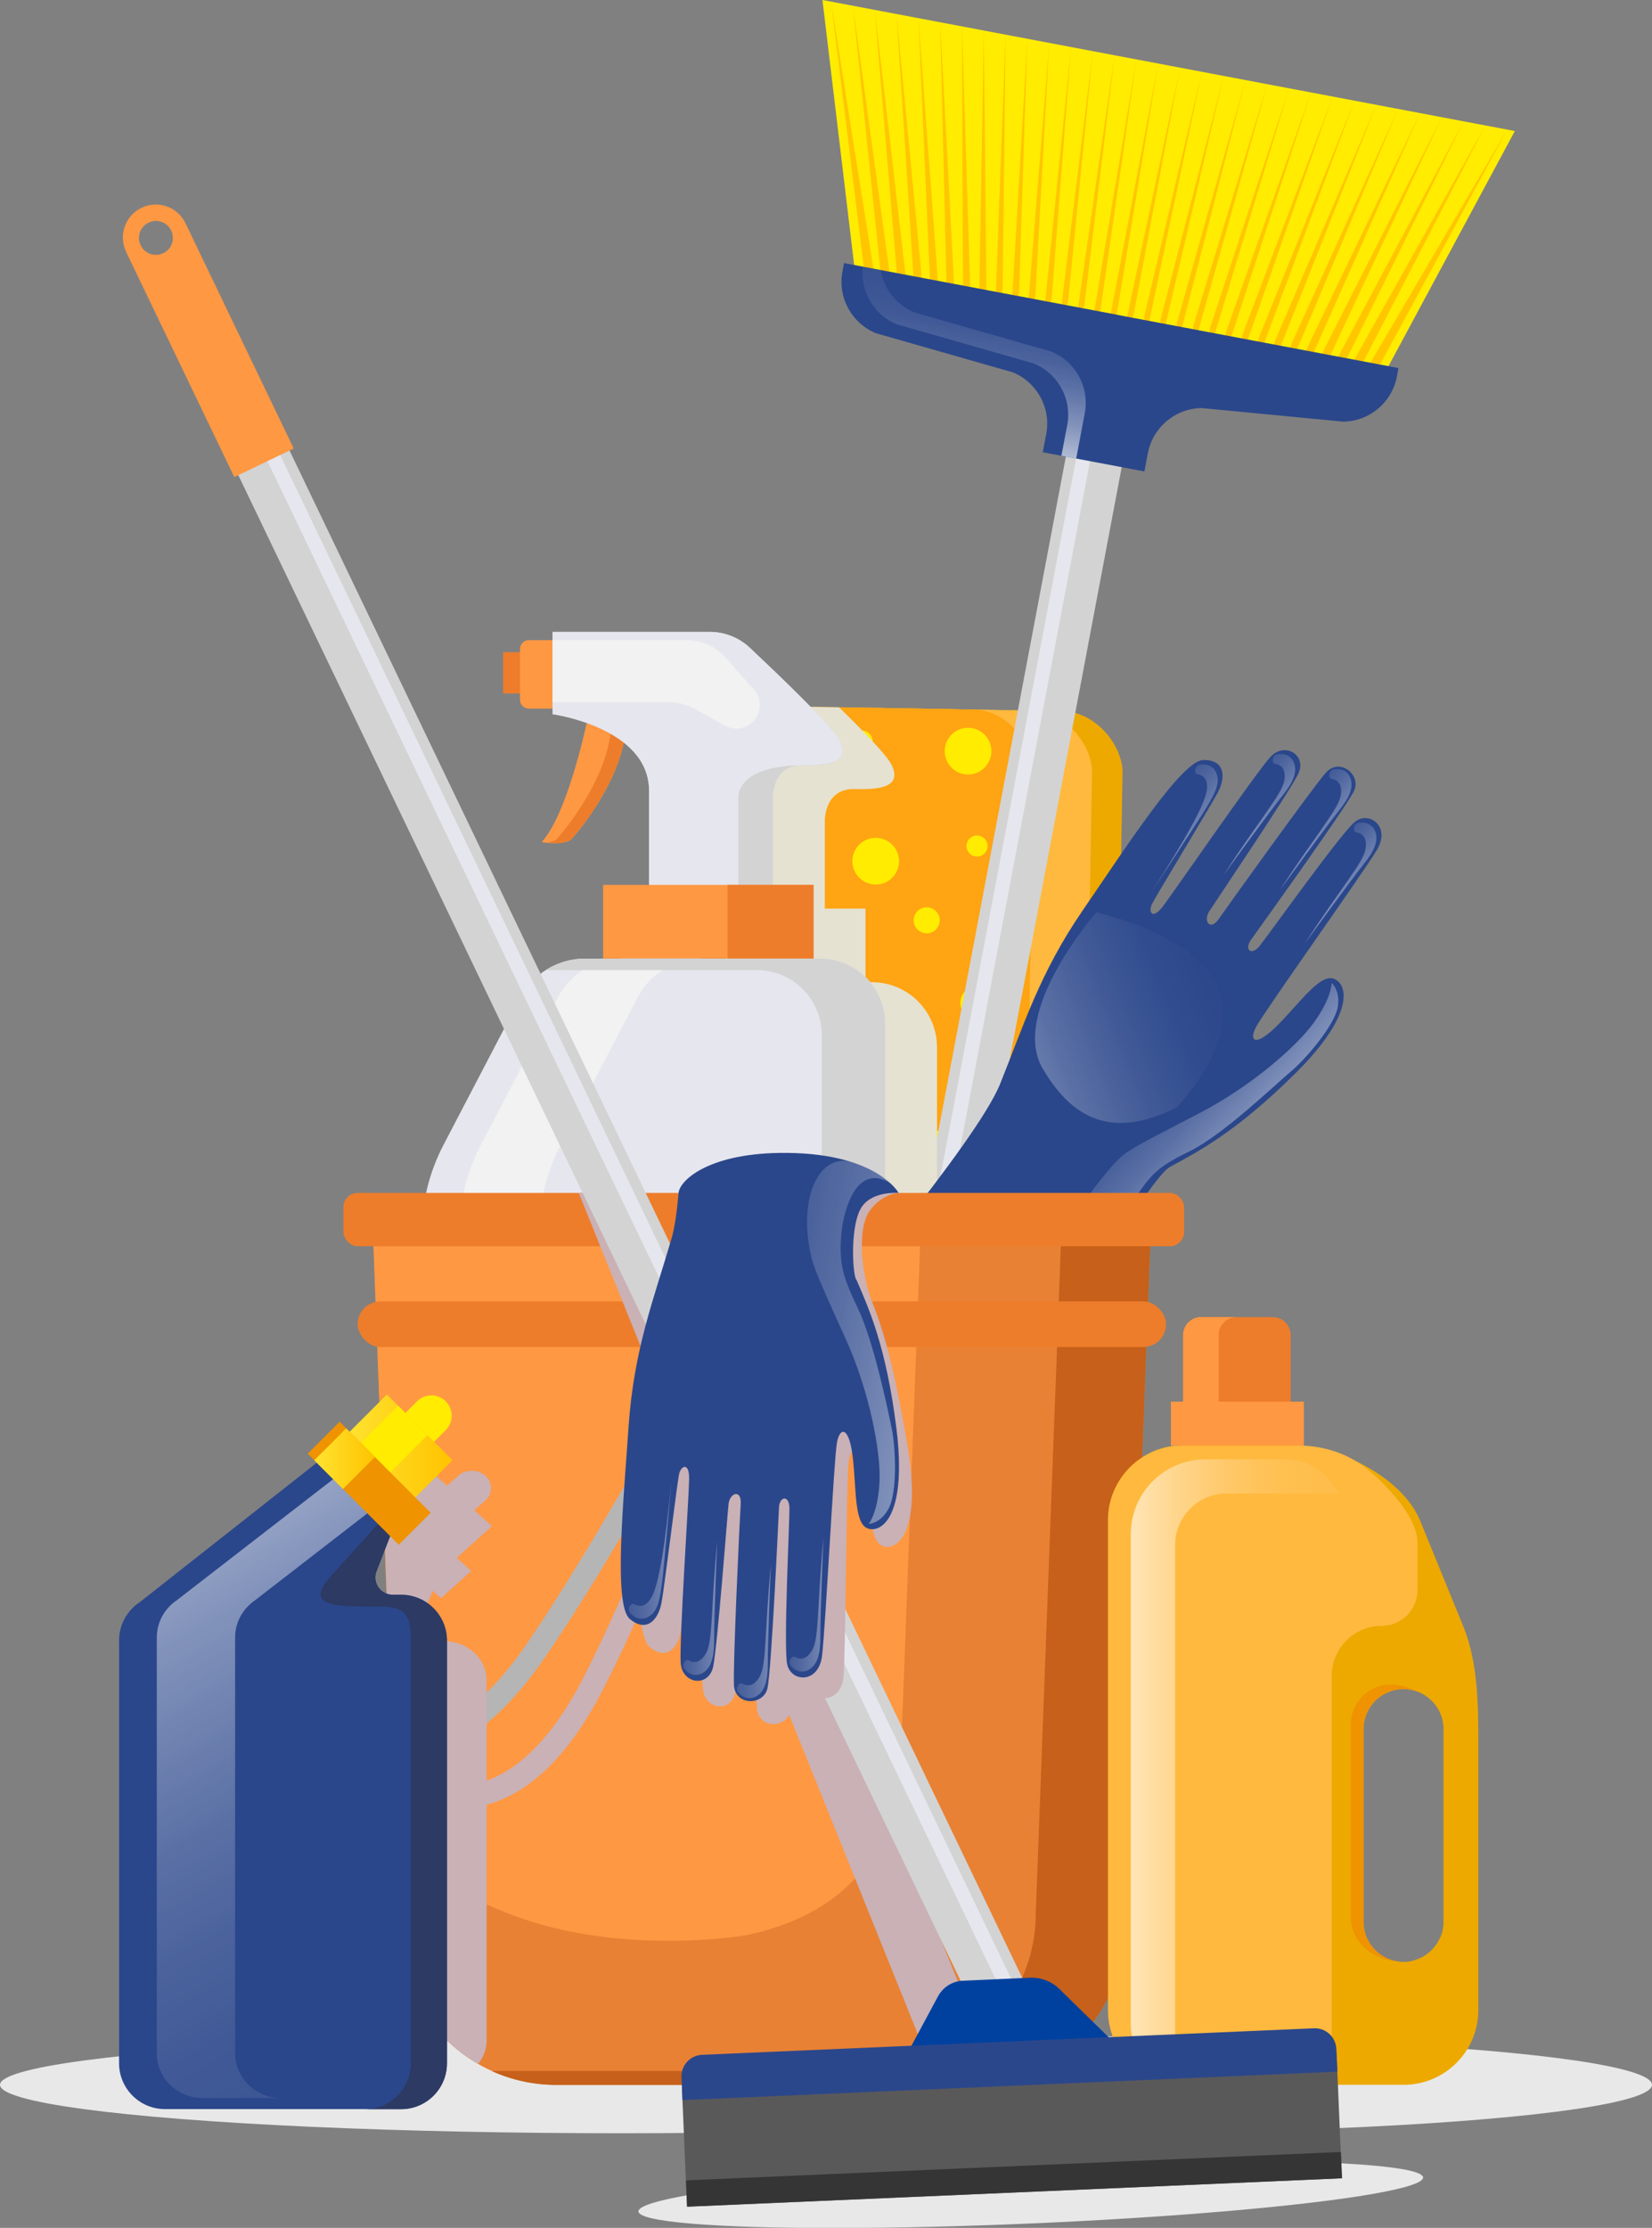 <?xml version="1.0" encoding="UTF-8"?>
<svg xmlns="http://www.w3.org/2000/svg" xmlns:xlink="http://www.w3.org/1999/xlink" viewBox="0 0 147.07 198.24">
  <rect x="0" y="0" width="147.07" height="198.24" fill="#808080" stroke="none"/>
  <defs>
    <style>
      .cls-1 {
        fill: #c6601a;
      }

      .cls-2 {
        fill: #ee0441;
      }

      .cls-3 {
        fill: #e5e2d1;
      }

      .cls-3, .cls-4, .cls-5 {
        mix-blend-mode: multiply;
      }

      .cls-6 {
        fill: #0041a0;
      }

      .cls-7 {
        fill: url(#New_Gradient_Swatch);
      }

      .cls-8 {
        isolation: isolate;
      }

      .cls-9 {
        fill: #ffb93e;
      }

      .cls-10, .cls-11, .cls-12, .cls-13, .cls-14 {
        opacity: .63;
      }

      .cls-15 {
        fill: url(#linear-gradient-11);
      }

      .cls-15, .cls-16, .cls-17, .cls-18, .cls-19, .cls-20, .cls-21, .cls-22 {
        opacity: .49;
      }

      .cls-16 {
        fill: url(#linear-gradient-4);
      }

      .cls-23 {
        fill: #5a595a;
      }

      .cls-24 {
        fill: #e88134;
      }

      .cls-17 {
        fill: url(#New_Gradient_Swatch_copy_2);
      }

      .cls-18 {
        fill: url(#linear-gradient-8);
      }

      .cls-25 {
        fill: #ffc600;
      }

      .cls-26 {
        fill: #ffa412;
      }

      .cls-27 {
        fill: #ffec00;
      }

      .cls-28 {
        fill: #ff9843;
      }

      .cls-29 {
        fill: #2c3a64;
      }

      .cls-11 {
        fill: url(#linear-gradient-5);
      }

      .cls-30 {
        fill: #d3d3d3;
      }

      .cls-31 {
        fill: url(#New_Gradient_Swatch_copy_5);
      }

      .cls-32 {
        fill: #e6e6ee;
      }

      .cls-12 {
        fill: url(#linear-gradient);
      }

      .cls-4, .cls-33 {
        fill: #c9b1b6;
      }

      .cls-34 {
        fill: #353535;
      }

      .cls-35 {
        fill: #e8e8e8;
      }

      .cls-36 {
        fill: url(#New_Gradient_Swatch_copy_5-2);
      }

      .cls-13 {
        fill: url(#linear-gradient-6);
      }

      .cls-37 {
        fill: #ef9300;
      }

      .cls-38 {
        fill: #ed7d2b;
      }

      .cls-14 {
        fill: url(#linear-gradient-7);
      }

      .cls-39 {
        fill: url(#New_Gradient_Swatch_copy_3);
        opacity: .39;
      }

      .cls-40 {
        fill: #b5b5b5;
      }

      .cls-19 {
        fill: url(#linear-gradient-3);
      }

      .cls-41 {
        fill: #eda900;
      }

      .cls-20 {
        fill: url(#linear-gradient-2);
      }

      .cls-21 {
        fill: url(#linear-gradient-10);
      }

      .cls-42 {
        fill: #f2f2f2;
      }

      .cls-43 {
        fill: #2b478b;
      }

      .cls-22 {
        fill: url(#linear-gradient-9);
      }
    </style>
    <linearGradient id="New_Gradient_Swatch" data-name="New Gradient Swatch" x1="-237.2" y1="3489.72" x2="-237.2" y2="3476.47" gradientTransform="translate(-328 3498.76) rotate(10.71) scale(1 -1)" gradientUnits="userSpaceOnUse">
      <stop offset="0" stop-color="#fff" stop-opacity=".1"/>
      <stop offset=".13" stop-color="#fff" stop-opacity=".12"/>
      <stop offset=".26" stop-color="#fff" stop-opacity=".16"/>
      <stop offset=".4" stop-color="#fff" stop-opacity=".24"/>
      <stop offset=".53" stop-color="#fff" stop-opacity=".35"/>
      <stop offset=".66" stop-color="#fff" stop-opacity=".5"/>
      <stop offset=".8" stop-color="#fff" stop-opacity=".67"/>
      <stop offset=".93" stop-color="#fff" stop-opacity=".88"/>
      <stop offset="1" stop-color="#fff"/>
    </linearGradient>
    <linearGradient id="linear-gradient" x1="-751.39" y1="495.48" x2="-735.53" y2="498.28" gradientTransform="translate(993.59 82.75) rotate(32.28)" gradientUnits="userSpaceOnUse">
      <stop offset="0" stop-color="#fff" stop-opacity=".1"/>
      <stop offset=".13" stop-color="#fff" stop-opacity=".12"/>
      <stop offset=".26" stop-color="#fff" stop-opacity=".16"/>
      <stop offset=".4" stop-color="#fff" stop-opacity=".24"/>
      <stop offset=".53" stop-color="#fff" stop-opacity=".35"/>
      <stop offset=".66" stop-color="#fff" stop-opacity=".5"/>
      <stop offset=".8" stop-color="#fff" stop-opacity=".67"/>
      <stop offset=".93" stop-color="#fff" stop-opacity=".88"/>
      <stop offset="1" stop-color="#fff"/>
    </linearGradient>
    <linearGradient id="New_Gradient_Swatch_copy_3" data-name="New Gradient Swatch copy 3" x1="-758.65" y1="493.65" x2="-744.63" y2="474.33" gradientTransform="translate(993.59 82.75) rotate(32.28)" gradientUnits="userSpaceOnUse">
      <stop offset="0" stop-color="#fff"/>
      <stop offset=".12" stop-color="#fff" stop-opacity=".78"/>
      <stop offset=".24" stop-color="#fff" stop-opacity=".57"/>
      <stop offset=".37" stop-color="#fff" stop-opacity=".4"/>
      <stop offset=".5" stop-color="#fff" stop-opacity=".25"/>
      <stop offset=".62" stop-color="#fff" stop-opacity=".14"/>
      <stop offset=".75" stop-color="#fff" stop-opacity=".06"/>
      <stop offset=".88" stop-color="#fff" stop-opacity=".02"/>
      <stop offset="1" stop-color="#fff" stop-opacity="0"/>
    </linearGradient>
    <linearGradient id="linear-gradient-2" x1="-746.62" y1="462.71" x2="-739.5" y2="463.97" xlink:href="#linear-gradient"/>
    <linearGradient id="linear-gradient-3" x1="-751.02" y1="459.86" x2="-743.9" y2="461.12" xlink:href="#linear-gradient"/>
    <linearGradient id="New_Gradient_Swatch_copy_2" data-name="New Gradient Swatch copy 2" x1="-755.99" y1="461.41" x2="-748.87" y2="462.67" gradientTransform="translate(993.59 82.75) rotate(32.28)" gradientUnits="userSpaceOnUse">
      <stop offset="0" stop-color="#fff" stop-opacity=".1"/>
      <stop offset=".13" stop-color="#fff" stop-opacity=".12"/>
      <stop offset=".26" stop-color="#fff" stop-opacity=".16"/>
      <stop offset=".4" stop-color="#fff" stop-opacity=".24"/>
      <stop offset=".53" stop-color="#fff" stop-opacity=".35"/>
      <stop offset=".66" stop-color="#fff" stop-opacity=".5"/>
      <stop offset=".8" stop-color="#fff" stop-opacity=".67"/>
      <stop offset=".93" stop-color="#fff" stop-opacity=".88"/>
      <stop offset="1" stop-color="#fff"/>
    </linearGradient>
    <linearGradient id="linear-gradient-4" x1="-761.89" y1="465.87" x2="-753.33" y2="467.39" xlink:href="#linear-gradient"/>
    <linearGradient id="linear-gradient-5" x1="10.15" y1="133.25" x2="42.07" y2="189.17" gradientUnits="userSpaceOnUse">
      <stop offset="0" stop-color="#fff"/>
      <stop offset=".07" stop-color="#fff" stop-opacity=".88"/>
      <stop offset=".2" stop-color="#fff" stop-opacity=".67"/>
      <stop offset=".34" stop-color="#fff" stop-opacity=".5"/>
      <stop offset=".47" stop-color="#fff" stop-opacity=".35"/>
      <stop offset=".6" stop-color="#fff" stop-opacity=".24"/>
      <stop offset=".74" stop-color="#fff" stop-opacity=".16"/>
      <stop offset=".87" stop-color="#fff" stop-opacity=".12"/>
      <stop offset="1" stop-color="#fff" stop-opacity=".1"/>
    </linearGradient>
    <linearGradient id="New_Gradient_Swatch_copy_5" data-name="New Gradient Swatch copy 5" x1="30.78" y1="128.85" x2="40.29" y2="128.85" gradientTransform="translate(151.77 194.83) rotate(135)" gradientUnits="userSpaceOnUse">
      <stop offset="0" stop-color="#ffe331"/>
      <stop offset="1" stop-color="#ffc300"/>
    </linearGradient>
    <linearGradient id="New_Gradient_Swatch_copy_5-2" data-name="New Gradient Swatch copy 5" x1="27.98" y1="129.79" x2="33.37" y2="129.79" gradientTransform="translate(144.14 199.87) rotate(135)" xlink:href="#New_Gradient_Swatch_copy_5"/>
    <linearGradient id="linear-gradient-6" x1="781.84" y1="157.23" x2="800.41" y2="157.23" gradientTransform="translate(901.09) rotate(-180) scale(1 -1)" xlink:href="#linear-gradient"/>
    <linearGradient id="linear-gradient-7" x1="58.29" y1="116.25" x2="88.71" y2="121.63" gradientTransform="matrix(1, 0, 0, 1, 0, 0)" xlink:href="#linear-gradient"/>
    <linearGradient id="linear-gradient-8" x1="-85.9" y1="3339.36" x2="-78.78" y2="3340.62" gradientTransform="translate(-200.73 3472.87) rotate(6.07) scale(1 -1)" xlink:href="#linear-gradient"/>
    <linearGradient id="linear-gradient-9" x1="-90.3" y1="3336.51" x2="-83.18" y2="3337.77" gradientTransform="translate(-200.73 3472.87) rotate(6.07) scale(1 -1)" xlink:href="#linear-gradient"/>
    <linearGradient id="linear-gradient-10" x1="-95.27" y1="3338.07" x2="-88.15" y2="3339.33" gradientTransform="translate(-200.73 3472.87) rotate(6.07) scale(1 -1)" xlink:href="#linear-gradient"/>
    <linearGradient id="linear-gradient-11" x1="-101.17" y1="3342.53" x2="-92.62" y2="3344.04" gradientTransform="translate(-200.73 3472.87) rotate(6.07) scale(1 -1)" xlink:href="#linear-gradient"/>
  </defs>
  <g class="cls-8">
    <g id="Layer_2" data-name="Layer 2">
      <g id="Layer_1-2" data-name="Layer 1">
        <g>
          <g>
            <ellipse class="cls-35" cx="55.27" cy="185.51" rx="55.27" ry="4.31"/>
            <ellipse class="cls-35" cx="96.52" cy="185.51" rx="50.55" ry="4.31"/>
            <ellipse class="cls-35" cx="91.77" cy="195.26" rx="34.96" ry="2.58" transform="translate(-8.37 4.16) rotate(-2.48)"/>
          </g>
          <g>
            <g>
              <g>
                <rect class="cls-41" x="72.46" y="63.14" width="27.08" height="55.08" rx="5.44" ry="5.44" transform="translate(1.62 -1.51) rotate(1.01)"/>
                <rect class="cls-9" x="69.74" y="63.09" width="27.08" height="55.08" rx="5.44" ry="5.44" transform="translate(1.62 -1.46) rotate(1.01)"/>
                <rect class="cls-26" x="64.55" y="63" width="27.08" height="55.08" rx="5.44" ry="5.44" transform="translate(1.61 -1.37) rotate(1.01)"/>
              </g>
              <g class="cls-5">
                <circle class="cls-27" cx="69.5" cy="68.02" r="1.47"/>
                <circle class="cls-27" cx="77.96" cy="76.63" r="2.08"/>
                <circle class="cls-27" cx="86.18" cy="66.84" r="2.08"/>
                <circle class="cls-27" cx="76.75" cy="65.95" r=".94"/>
                <circle class="cls-27" cx="86.98" cy="75.28" r=".94"/>
                <circle class="cls-27" cx="73.25" cy="82.38" r=".94"/>
                <circle class="cls-27" cx="86.97" cy="89.24" r="1.48"/>
                <circle class="cls-27" cx="76.98" cy="94.23" r="1.97"/>
                <circle class="cls-27" cx="68.85" cy="88.01" r=".77"/>
                <circle class="cls-27" cx="83.86" cy="101.27" r=".77"/>
                <circle class="cls-27" cx="70.43" cy="104.13" r="1.71"/>
                <circle class="cls-27" cx="78.61" cy="113.15" r="1.01"/>
                <circle class="cls-27" cx="87.62" cy="109.69" r="1.53"/>
                <circle class="cls-27" cx="87.88" cy="94.93" r="1.16"/>
                <circle class="cls-27" cx="82.5" cy="81.89" r="1.16"/>
                <circle class="cls-27" cx="70.62" cy="74.42" r="1.16"/>
              </g>
            </g>
            <g>
              <g>
                <polygon class="cls-27" points="73.22 0 134.86 11.66 123.38 33.01 76.1 24.07 73.22 0"/>
                <g>
                  <polygon class="cls-25" points="77.78 24.06 75.88 12.1 73.99 .15 75.47 12.16 76.95 24.18 77.78 24.06"/>
                  <polygon class="cls-25" points="79.2 24.33 79.1 23.58 77.57 12.44 77.52 12.08 75.93 .51 77.17 12.47 77.21 12.85 78.41 24.42 79.2 24.33"/>
                  <polygon class="cls-25" points="80.62 24.6 80.55 23.89 79.26 12.78 79.22 12.41 77.87 .88 78.87 12.77 78.9 13.16 79.87 24.67 80.62 24.6"/>
                  <polygon class="cls-25" points="82.05 24.87 82.01 24.2 80.95 13.11 80.91 12.75 79.81 1.25 80.58 13.08 80.6 13.46 81.34 24.91 82.05 24.87"/>
                  <polygon class="cls-25" points="83.47 25.14 83.46 24.5 82.64 13.45 82.61 13.09 81.76 1.61 82.28 13.38 82.29 13.76 82.8 25.15 83.47 25.14"/>
                  <polygon class="cls-25" points="84.9 25.41 84.91 24.81 84.33 13.78 84.31 13.42 83.7 1.98 83.98 13.69 83.99 14.07 84.26 25.4 84.9 25.41"/>
                  <polygon class="cls-25" points="86.32 25.68 86.36 25.12 86.01 14.12 86 13.76 85.64 2.35 85.68 13.99 85.68 14.37 85.73 25.64 86.32 25.68"/>
                  <polygon class="cls-25" points="87.74 25.95 87.81 25.43 87.7 14.46 87.7 14.1 87.58 2.72 87.39 14.3 87.38 14.68 87.19 25.88 87.74 25.95"/>
                  <polygon class="cls-25" points="89.17 26.22 89.26 25.74 89.39 14.79 89.4 14.43 89.52 3.08 89.09 14.61 89.07 14.98 88.66 26.13 89.17 26.22"/>
                  <polygon class="cls-25" points="90.59 26.49 90.72 26.04 91.08 15.13 91.09 14.77 91.46 3.45 90.79 14.91 90.77 15.28 90.12 26.37 90.59 26.49"/>
                  <polygon class="cls-25" points="92.02 26.76 92.17 26.35 92.77 15.47 92.79 15.11 93.41 3.82 92.49 15.22 92.46 15.59 91.58 26.61 92.02 26.76"/>
                  <polygon class="cls-25" points="93.44 27.02 93.62 26.66 94.46 15.8 94.49 15.44 95.35 4.19 94.2 15.52 94.16 15.89 93.05 26.86 93.44 27.02"/>
                  <polygon class="cls-25" points="94.86 27.29 95.07 26.97 96.15 16.14 96.18 15.78 97.29 4.55 95.9 15.83 95.85 16.2 94.51 27.1 94.86 27.29"/>
                  <polygon class="cls-25" points="96.29 27.56 96.52 27.28 97.83 16.47 97.88 16.12 99.23 4.92 97.6 16.13 97.55 16.5 95.98 27.34 96.29 27.56"/>
                  <polygon class="cls-25" points="97.71 27.83 97.97 27.59 99.52 16.81 99.58 16.45 101.17 5.29 99.31 16.44 99.24 16.8 97.44 27.59 97.71 27.83"/>
                  <polygon class="cls-25" points="99.14 28.1 99.43 27.89 101.21 17.15 101.27 16.79 103.11 5.66 101.01 16.74 100.94 17.11 98.9 27.83 99.14 28.1"/>
                  <polygon class="cls-25" points="100.56 28.37 100.88 28.2 102.9 17.48 102.97 17.13 105.06 6.02 102.71 17.05 102.63 17.41 100.37 28.07 100.56 28.37"/>
                  <polygon class="cls-25" points="101.98 28.64 102.33 28.51 104.59 17.82 104.67 17.46 107 6.39 104.41 17.35 104.33 17.72 101.83 28.32 101.98 28.64"/>
                  <polygon class="cls-25" points="103.41 28.91 103.78 28.82 106.28 18.15 106.36 17.8 108.94 6.76 106.12 17.66 106.02 18.02 103.29 28.56 103.41 28.91"/>
                  <polygon class="cls-25" points="104.83 29.18 105.23 29.13 107.97 18.49 108.06 18.14 110.88 7.12 107.82 17.97 107.71 18.32 104.76 28.8 104.83 29.18"/>
                  <polygon class="cls-25" points="106.26 29.45 106.68 29.43 109.66 18.83 109.76 18.47 112.82 7.49 109.52 18.27 109.41 18.63 106.22 29.05 106.26 29.45"/>
                  <polygon class="cls-25" points="107.68 29.72 108.14 29.74 111.34 19.16 111.45 18.81 114.77 7.86 111.22 18.58 111.1 18.93 107.69 29.29 107.68 29.72"/>
                  <polygon class="cls-25" points="109.1 29.99 109.59 30.05 113.03 19.5 113.15 19.15 116.71 8.23 112.93 18.88 112.8 19.24 109.15 29.53 109.1 29.99"/>
                  <polygon class="cls-25" points="110.53 30.26 111.04 30.36 114.72 19.83 114.85 19.48 118.65 8.59 114.63 19.19 114.49 19.54 110.61 29.78 110.53 30.26"/>
                  <polygon class="cls-25" points="111.95 30.53 112.49 30.67 116.41 20.17 116.54 19.82 120.59 8.96 116.33 19.49 116.19 19.84 112.08 30.02 111.95 30.53"/>
                  <polygon class="cls-25" points="113.38 30.8 113.94 30.98 118.1 20.51 118.24 20.16 122.53 9.33 118.04 19.8 117.88 20.15 113.54 30.26 113.38 30.8"/>
                  <polygon class="cls-25" points="114.8 31.07 115.39 31.28 119.79 20.84 119.93 20.49 124.47 9.7 119.74 20.1 119.58 20.45 115.01 30.51 114.8 31.07"/>
                  <polygon class="cls-25" points="116.22 31.33 116.85 31.59 121.48 21.18 121.63 20.83 126.42 10.06 121.44 20.41 121.27 20.76 116.47 30.75 116.22 31.33"/>
                  <polygon class="cls-25" points="117.65 31.6 118.3 31.9 123.16 21.52 123.33 21.17 128.36 10.43 123.14 20.71 122.97 21.06 117.93 30.99 117.65 31.6"/>
                  <polygon class="cls-25" points="119.07 31.87 119.75 32.21 124.85 21.85 125.02 21.5 130.3 10.8 124.85 21.02 124.66 21.36 119.4 31.24 119.07 31.87"/>
                  <polygon class="cls-25" points="120.5 32.14 121.2 32.52 126.54 22.19 126.72 21.84 132.24 11.16 126.55 21.33 126.36 21.67 120.86 31.48 120.5 32.14"/>
                  <polygon class="cls-25" points="122.65 32.82 128.42 22.18 134.18 11.53 128.05 21.97 121.92 32.41 122.65 32.82"/>
                </g>
                <rect class="cls-30" x="14.56" y="105.61" width="140.28" height="5.06" transform="translate(-37.3 171.26) rotate(-79.29)"/>
                <rect class="cls-32" x="13.6" y="107.33" width="140.28" height="1.26" transform="translate(-37.9 170.17) rotate(-79.29)"/>
                <path class="cls-43" d="M99.64,28.05l.37,.07,24.49,4.63-.14,.75c-.44,2.31-2.43,3.99-4.78,4.02l-12.61-1.21c-2.35,.04-4.34,1.72-4.78,4.02l-.31,1.62-4.34-.82-.37-.07-4.34-.82,.31-1.62c.44-2.31-.81-4.6-2.98-5.49l-12.18-3.48c-2.17-.89-3.42-3.19-2.98-5.49l.14-.75,24.49,4.63Z"/>
                <g class="cls-10">
                  <path class="cls-7" d="M94.49,40.56l.52-2.73c.44-2.31-.81-4.6-2.98-5.49l-12.18-3.48c-2.06-.84-3.28-2.95-3.03-5.13l1.59,.3c.27,1.65,1.37,3.1,3,3.77l12.18,3.48c2.17,.89,3.42,3.19,2.98,5.49l-.76,4.03-1.31-.25Z"/>
                </g>
              </g>
              <path class="cls-2" d="M74.18,179.52l4.14-21.86-5.76-1.09-4.14,21.86c-.3,1.59,.75,3.13,2.34,3.43s3.13-.75,3.43-2.34Zm-1.39-.31c-.15,.82-.94,1.36-1.76,1.2s-1.36-.94-1.2-1.76,.94-1.36,1.76-1.2,1.36,.94,1.2,1.76Z"/>
            </g>
            <path class="cls-3" d="M64.94,68.2l-.78,44.19c-.05,2.99,2.35,5.48,5.34,5.54l13.92,.25v-24.99c0-.6-.09-1.18-.26-1.72-.45-1.45-1.46-2.66-2.77-3.37-.82-.45-1.76-.7-2.76-.7h-.58v-6.55h-3.62v-7.78s-.08-2.95,2.69-2.86c2.26,.07,3.52-.25,3.5-1.28,0-.23-.07-.51-.22-.82-.38-.85-2.53-3.05-4.7-5.17l-4.23-.07c-2.99-.05-5.48,2.35-5.54,5.34Z"/>
            <g>
              <g>
                <path class="cls-28" d="M52.32,63.94s-1.74,8.46-4.1,10.99c1.26,.22,2.21,.06,2.56-.19s4.61-5.25,4.92-9.9c-.92-.64-3.38-.9-3.38-.9Z"/>
                <path class="cls-38" d="M52.32,63.94s-.01,.07-.04,.19c.75,.14,1.64,.37,2.11,.7-.32,4.65-4.58,9.65-4.92,9.9-.16,.11-.44,.2-.8,.25,1.04,.12,1.8-.03,2.11-.25,.35-.25,4.61-5.25,4.92-9.9-.92-.64-3.38-.9-3.38-.9Z"/>
              </g>
              <g>
                <rect class="cls-38" x="44.79" y="58.03" width="1.92" height="3.68"/>
                <g>
                  <g>
                    <path class="cls-28" d="M46.29,56.96h2.46c.44,0,.79,.35,.79,.79v4.51c0,.44-.35,.79-.79,.79h-2.46v-6.09h0Z" transform="translate(95.83 120.01) rotate(-180)"/>
                    <path class="cls-30" d="M68.81,80.75v-9.79s-.08-2.95,2.69-2.86c2.78,.08,4.04-.42,3.28-2.1-.59-1.32-5.46-5.93-8.03-8.36-.96-.9-2.23-1.41-3.54-1.41h-14.02s0,7.32,0,7.32c0,0,8.59,1.18,8.59,6.82,0,3.7,0,10.38,0,10.38h11.03Z"/>
                    <path class="cls-32" d="M65.74,80.75v-9.79s-.28-2.86,5.77-2.86c2.78,0,4.04-.42,3.28-2.1-.59-1.32-5.46-5.93-8.03-8.36-.96-.9-2.23-1.41-3.54-1.41h-14.02s0,7.32,0,7.32c0,0,8.59,1.18,8.59,6.82,0,3.7,0,10.38,0,10.38h7.96Z"/>
                    <path class="cls-42" d="M49.19,56.96h11.96c1.31,0,2.55,.56,3.42,1.53l2.54,2.86c.67,.75,.71,1.87,.1,2.66h0c-.63,.83-1.77,1.06-2.68,.56l-2.64-1.47c-.73-.41-1.55-.62-2.39-.62h-10.31v-5.52Z"/>
                  </g>
                  <rect class="cls-28" x="53.69" y="78.75" width="18.74" height="6.55" transform="translate(126.12 164.04) rotate(-180)"/>
                  <rect class="cls-38" x="64.77" y="78.75" width="7.66" height="6.55" transform="translate(137.2 164.04) rotate(-180)"/>
                  <path class="cls-32" d="M46.33,88.76l-6.84,13.1c-1.29,2.47-1.96,5.2-1.96,7.99v35.51c0,2.74,2.22,4.97,4.97,4.97h31.34c2.74,0,4.97-2.22,4.97-4.97v-54.27c0-3.2-2.59-5.79-5.79-5.79h-20.96c-2.4,0-4.61,1.34-5.72,3.47Z"/>
                  <path class="cls-42" d="M47.96,145.36v-35.51c0-2.78,.67-5.52,1.96-7.99l6.84-13.1c1.11-2.13,3.32-3.47,5.72-3.47h-7.1c-2.4,0-4.61,1.34-5.72,3.47l-6.84,13.1c-1.29,2.47-1.96,5.2-1.96,7.99v35.51c0,2.74,2.22,4.97,4.97,4.97h7.1c-2.74,0-4.97-2.22-4.97-4.97Z"/>
                  <path class="cls-30" d="M73.02,85.3h-20.96c-1.25,0-2.45,.37-3.47,1.02h18.78c3.2,0,5.79,2.59,5.79,5.79v54.27c0,2.74-2.22,3.95-4.97,3.95h5.64c2.74,0,4.97-2.22,4.97-4.97v-54.27c0-3.2-2.59-5.79-5.79-5.79Z"/>
                </g>
              </g>
            </g>
            <g>
              <g>
                <path class="cls-43" d="M73.11,117.85s13.79-16.13,15.92-21.39c2.13-5.27,3.49-9.81,7.37-15.47,3.88-5.66,8.8-13.3,10.71-13.36s2.07,1.48,1.29,2.92-5.54,9.25-5.86,9.92,.04,1.42,.98,.19,8.3-11.92,9.58-13.31,3.31-.15,2.46,1.55-7.36,11.34-7.91,12.2,.08,1.78,.85,.67,8.27-11.56,9.51-12.99,3.21,.16,2.53,1.6-8.59,12.43-9.18,13.26,.02,1.45,.76,.55,7.21-9.99,8.47-11.04c1.27-1.05,3.27,.37,1.98,2.5s-10.06,14.42-10.75,15.73-.03,1.85,2.06-.3,3.73-4.52,4.94-3.96,1.73,3.23-3.59,8.48c-5.32,5.25-8.74,6.96-11.07,8.23-2.33,1.26-15.29,23.99-15.29,23.99,0,0-8.24-1.54-15.75-9.95Z"/>
                <path class="cls-12" d="M118.54,87.45s.85,.71,.53,2.26-2.73,4.44-4.17,5.65-6,5.6-8.96,7.06c-2.75,1.35-3.45,1.95-5.06,4.47-.41,.65-13.09,21.57-13.76,22.46,.12-.88-3.01-1.47-2.71-2.21,.26-.63,12-22.08,15.98-24.66,1.3-.84,4.35-2.36,6.52-3.5,4.34-2.27,8.43-5.74,10.05-7.98s1.59-3.55,1.59-3.55Z"/>
                <path class="cls-39" d="M97.61,81.18s-7.77,8.81-4.78,13.91,6.81,6.01,11.95,3.44c10.58-11.95-2.01-15.99-7.17-17.35Z"/>
                <path class="cls-20" d="M121.1,73.21s.9-.16,1.29,.69-.05,1.82-.98,2.98-5.12,6.88-5.25,7.08c3.22-4.98,5.18-7.17,5.4-8.38s-.47-1.47-.82-1.52-.25-.91,.36-.85Z"/>
                <path class="cls-19" d="M118.89,68.45s.9-.16,1.29,.69-.05,1.82-.98,2.98-5.12,6.88-5.25,7.08c3.22-4.98,5.18-7.17,5.4-8.38s-.47-1.47-.82-1.52-.25-.91,.36-.85Z"/>
                <path class="cls-17" d="M113.87,67.11s.9-.16,1.29,.69-.05,1.82-.98,2.98c-.93,1.16-5.12,6.88-5.25,7.08,3.22-4.98,5.18-7.17,5.4-8.38s-.47-1.47-.82-1.52-.25-.91,.36-.85Z"/>
                <path class="cls-16" d="M106.97,68.04s.9-.16,1.29,.69-.02,1.73-.83,3.08-4.85,7.45-4.97,7.64c3.22-4.98,4.75-7.83,4.96-9.04s-.47-1.47-.82-1.52-.25-.91,.36-.85Z"/>
              </g>
              <g>
                <g>
                  <path class="cls-24" d="M86.11,185.51H49.53c-7.73,0-14-6.27-14-14l-2.37-63H102.48l-2.37,63c0,7.73-6.27,14-14,14Z"/>
                  <path class="cls-1" d="M94.53,108.52l-2.32,61.76c0,7.73-6.27,14-14,14H43.77c1.76,.8,3.71,1.24,5.76,1.24h36.58c7.73,0,14-6.27,14-14l2.37-63h-7.95Z"/>
                  <path class="cls-28" d="M33.16,108.52l2.06,54.69c10.44,12.7,31.25,8.98,31.25,8.98,10.33-2.2,13.77-9.2,13.77-16.93l1.76-46.74H33.16Z"/>
                  <rect class="cls-38" x="30.57" y="106.15" width="74.85" height="4.74" rx="1.27" ry="1.27"/>
                  <rect class="cls-38" x="31.84" y="115.8" width="71.97" height="4.06" rx="2.03" ry="2.03"/>
                </g>
                <g class="cls-5">
                  <path class="cls-33" d="M70.9,108.52h-2.11c-1.28,3.45-10.71,28.78-16.88,40.82-3.01,5.88-6.74,9.25-10.48,9.49-2.74,.17-4.81-1.38-5.85-2.88-.34-.5-.57-1.11-.71-1.81l.16,4.3c1.73,1.67,4.1,2.58,6.52,2.43,.2-.01,.41-.03,.62-.06,3.15-.42,7.52-2.67,11.54-10.53,6.65-12.98,17.02-41.16,17.12-41.44,.04-.1,.05-.21,.06-.31Z"/>
                </g>
                <path class="cls-40" d="M70.44,107.39c-.5-.26-1.11-.07-1.37,.43-.14,.27-14.07,26.73-22.29,38.62-3.76,5.43-7.89,8.29-11.64,8.03-2.74-.19-4.59-2-5.42-3.63-1.71-3.38,1.48-10.72,4.4-16.05l-.16-3.81c-2.82,4.63-8.74,15.45-6.06,20.77,1.37,2.72,4.09,4.53,7.09,4.74,.2,.01,.41,.02,.62,.02,3.18,0,7.81-1.66,12.83-8.92,8.29-11.99,22.28-38.56,22.42-38.83,.26-.5,.07-1.11-.43-1.37Z"/>
              </g>
            </g>
            <path class="cls-4" d="M42.22,134.39l.99-.89c.67-.6,.67-1.58,0-2.18h0c-.67-.6-1.75-.6-2.42,0l-.99,.89-.61-.55-.94-.85-3.13,2.82-.29-.26-.56-.5-.17,.15,1.45,38.5c0,5.19,2.82,9.71,7.01,12.13,.47-.58,.76-1.29,.76-2.06v-32.09c0-.96-.43-1.83-1.13-2.46-.7-.63-1.67-1.02-2.73-1.02h-.71c-.26,0-.49-.06-.7-.16-.31-.15-.54-.4-.67-.69-.02-.05-.04-.1-.05-.15-.06-.2-.06-.42,0-.64,.01-.05,.03-.11,.06-.16l1.14-2.66,.73,.65,2.69-2.43-1.29-1.16,3.13-2.82-1.55-1.4Z"/>
            <g>
              <path class="cls-43" d="M12.37,142.62l16.23-12.78,6.25,6.54-1.33,3.42c-.39,1.01,.35,2.1,1.44,2.1h.75c2.25,0,4.08,1.83,4.08,4.08v37.61c0,2.25-1.83,4.08-4.08,4.08H14.68c-2.25,0-4.08-1.83-4.08-4.08v-37.61c0-1.4,.7-2.63,1.77-3.37Z"/>
              <path class="cls-29" d="M35.71,141.91h-.75c-1.09,0-1.83-1.09-1.44-2.1l1.33-3.42-.99-1.03-4,4.45c-2.97,3.03-.49,3.15,3.28,3.15h.75c2.25,0,2.68,.78,2.68,3.03v37.61c0,2.25-1.83,4.08-4.08,4.08h3.22c2.25,0,4.08-1.83,4.08-4.08v-37.61c0-2.25-1.83-4.08-4.08-4.08Z"/>
              <path class="cls-11" d="M20.93,182.68v-36.97c0-1.37,.7-2.58,1.77-3.31l12.25-9.48-2.99-3.08-16.23,12.56c-1.07,.72-1.77,1.93-1.77,3.31v36.97c0,2.22,1.83,4.01,4.08,4.01h6.97c-2.25,0-4.08-1.8-4.08-4.01Z"/>
              <g>
                <path class="cls-27" d="M36.51,124.12h3.62v2.07c0,1-.81,1.81-1.81,1.81h0c-1,0-1.81-.81-1.81-1.81v-2.07h0Z" transform="translate(-23.73 242.3) rotate(-135)"/>
                <rect class="cls-31" x="31.4" y="126.26" width="8.27" height="5.18" transform="translate(-30.45 245.08) rotate(-135)"/>
                <rect class="cls-27" x="33.06" y="125.64" width="3.7" height="5.18" transform="translate(-31.07 243.58) rotate(-135)"/>
                <rect class="cls-37" x="27.13" y="129.97" width="11.46" height="4.02" transform="translate(-37.22 248.54) rotate(-135)"/>
                <rect class="cls-36" x="28.87" y="127.78" width="3.61" height="4.02" transform="translate(-39.41 243.26) rotate(-135)"/>
              </g>
            </g>
            <g>
              <path class="cls-38" d="M106.92,117.2h6.39c.88,0,1.59,.71,1.59,1.59v6.92h-9.57v-6.92c0-.88,.71-1.59,1.59-1.59Z"/>
              <path class="cls-28" d="M110.08,117.2h-3.16c-.88,0-1.59,.71-1.59,1.59v6.92h3.16v-6.92c0-.88,.71-1.59,1.59-1.59Z"/>
              <g>
                <path class="cls-41" d="M98.65,135.27v43.58c0,3.68,2.98,6.66,6.66,6.66h19.64c3.68,0,6.66-2.98,6.66-6.66v-23.34c0-3.6,0-7.41-1.29-10.67l-3.91-9.57c-1.65-3.94-7.49-6.66-11.17-6.66h-9.94c-3.68,0-6.66,2.98-6.66,6.66Zm22.74,18.59c0-1.96,1.59-3.56,3.56-3.56h0c1.96,0,3.56,1.59,3.56,3.56v17.15c0,1.96-1.59,3.56-3.56,3.56h0c-1.96,0-3.56-1.59-3.56-3.56v-17.15Z"/>
                <g>
                  <path class="cls-37" d="M124.94,174.56c-2.96,0-4.69-1.99-4.69-3.95v-17.15c0-1.96,1.59-3.56,3.56-3.56h0c.82,0,1.72,.25,2.51,.67-.42-.18-.89-.28-1.38-.28h0c-1.96,0-3.56,1.59-3.56,3.56v17.15c0,1.96,1.59,3.56,3.56,3.56Z"/>
                  <path class="cls-41" d="M129.01,174.11l-3.3,.37c1.14-.25,2.07-1.04,2.51-2.1,.92,1.04,2.1,1.73,.78,1.73Z"/>
                </g>
                <path class="cls-9" d="M105.31,128.61h9.94c2.19,0,4.64,.48,6.87,2.44,1.62,1.42,4.07,4.06,4.07,6.21v4.23c0,1.75-1.42,3.18-3.18,3.18h0c-2.46,0-4.45,1.99-4.45,4.45v36.4h-13.26c-3.68,0-6.66-2.98-6.66-6.66v-43.58c0-3.68,2.98-6.66,6.66-6.66Z"/>
                <path class="cls-13" d="M107.34,129.85h6.93c2.19,0,3.55,.97,4.64,2.59,.12,.18,.23,.36,.33,.54-.32-.05-.66-.08-1.03-.08h-9.02c-2.53,0-4.57,2.05-4.57,4.57v46.14c0,.34,.04,.68,.11,1-2.39-1.01-4.06-1.76-4.06-4.52v-43.58c0-3.68,2.98-6.66,6.66-6.66Z"/>
              </g>
              <rect class="cls-28" x="104.24" y="124.72" width="11.84" height="3.91"/>
            </g>
            <g>
              <polygon class="cls-4" points="86.65 179.72 56.98 106.16 51.53 106.16 81.96 181.62 86.65 179.72"/>
              <rect class="cls-30" x="49.51" y="14.39" width="5.06" height="172.54" transform="translate(-38.43 32.43) rotate(-25.64)"/>
              <rect class="cls-32" x="52.29" y="13.96" width="1.26" height="172.54" transform="translate(-38.16 32.77) rotate(-25.64)"/>
              <path class="cls-28" d="M11.22,22.4l9.64,20.05,5.29-2.54-9.64-20.05c-.7-1.46-2.45-2.07-3.91-1.37s-2.07,2.45-1.37,3.91Zm1.3-.58c-.36-.75-.05-1.65,.71-2.01s1.65-.05,2.01,.71,.05,1.65-.71,2.01-1.65,.05-2.01-.71Z"/>
              <g>
                <path class="cls-6" d="M99.2,181.77l-4.88-4.78c-.7-.69-1.65-1.05-2.63-1.01l-5.98,.27c-.93,.04-1.76,.57-2.2,1.38l-2.93,5.45,18.62-1.32Z"/>
                <g>
                  <path class="cls-23" d="M61.16,196.36l58.3-2.53-.46-10.86c-.03-.8-.71-1.42-1.51-1.39l-54.9,2.38c-1.08,.05-1.91,.96-1.87,2.04l.44,10.36Z"/>
                  <path class="cls-43" d="M60.76,186.87l58.3-2.53-.09-2.03c-.05-1.06-.94-1.87-1.99-1.83l-54.48,2.36c-1.06,.05-1.87,.94-1.83,1.99l.09,2.03Z"/>
                  <rect class="cls-34" x="61.09" y="192.76" width="58.36" height="2.34" transform="translate(188.85 383.76) rotate(177.52)"/>
                </g>
              </g>
            </g>
            <g>
              <path class="cls-4" d="M77.62,115.8c-.88-2.2-1.35-6.32-.26-7.96s2.65-1.69,2.65-1.69c0,0-2.12-2.13-10.78-1.58-6.34,.4-8.69,2.87-8.74,3.96-.07,1.71-.21,3.14-.45,4.1-1.35,5.52-2.89,10.01-3.05,16.87-.16,6.86-.62,15.94,.89,17.1,1.51,1.17,2.54,.01,2.76-1.62,.21-1.63,.9-10.75,1.03-11.47,.13-.73,.86-1.14,.91,.42,.05,1.56-.22,14.52,0,16.4,.23,1.88,2.6,2.06,2.9,.17,.3-1.88,.64-13.51,.7-14.52,.06-1.01,1.1-1.4,1.08-.05-.02,1.36-.04,14.22,.13,16.1,.17,1.88,2.69,1.74,2.99,.18,.29-1.57,.29-15.11,.29-16.13,0-1.02,.86-1.16,.93,0s.02,12.32,.44,13.91c.41,1.59,2.87,1.61,3.06-.88s.25-17.59,.45-19.04c.2-1.46,1.05-1.52,1.5,1.45,.44,2.97,.39,5.85,1.7,6.1,1.31,.25,3.29-1.61,2.04-8.98s-2.18-10.37-3.17-12.84Z"/>
              <path class="cls-43" d="M76.2,113.84c-.33-.77-.51-5,.55-6.49,.99-1.4,3.25-1.2,3.25-1.2,0,0-2-3.71-10.68-3.56-6.35,.11-8.82,2.47-8.91,3.56-.15,1.7-.35,3.13-.63,4.07-1.6,5.45-3.35,9.86-3.82,16.71-.47,6.85-1.35,15.89,.11,17.13,1.46,1.23,2.54,.13,2.83-1.49,.29-1.62,1.39-10.69,1.56-11.42,.16-.72,.91-1.1,.89,.46-.02,1.56-.89,14.49-.75,16.38,.14,1.89,2.5,2.17,2.89,.31,.39-1.87,1.26-13.46,1.37-14.47,.11-1.01,1.17-1.35,1.08,0-.09,1.35-.69,14.2-.6,16.09,.08,1.88,2.61,1.87,2.98,.32,.36-1.55,.98-15.08,1.03-16.1,.05-1.02,.91-1.12,.93,.04s-.54,12.3-.2,13.91c.34,1.61,2.79,1.74,3.1-.73s1.06-17.56,1.33-19c.27-1.45,1.12-1.47,1.43,1.51,.31,2.98,.12,5.86,1.42,6.17,1.3,.31,3.36-1.46,2.45-8.88-.91-7.42-2.53-10.88-3.58-13.32Z"/>
              <path class="cls-14" d="M77.34,135.6s1.11-.03,1.81-1.45c.71-1.41,.61-5.17,.24-7.02-.38-1.85-1.61-7.76-3.03-10.74-1.32-2.77-1.73-3.94-1.43-6.92,.03-.25,.79-6.35,4.37-4.17-.63-.59-1.73-1.36-3.56-1.93-.91-.28-2.24,.04-3.06,1.56-1.33,2.43-.78,6.05-.25,7.61,.5,1.47,1.94,4.55,2.94,6.78,1.99,4.47,3.05,9.73,2.93,12.49-.12,2.75-.95,3.77-.95,3.77Z"/>
              <path class="cls-18" d="M70.51,148.34s.61,.68,1.44,.26,1.09-1.46,1.08-2.95,.25-8.57,.28-8.81c-.56,5.9-.39,8.84-.97,9.92s-1.28,.86-1.58,.68-.76,.56-.24,.89Z"/>
              <path class="cls-22" d="M65.83,150.71s.61,.68,1.44,.26,1.09-1.46,1.08-2.95,.25-8.57,.28-8.81c-.56,5.9-.39,8.84-.97,9.92s-1.28,.86-1.58,.68-.76,.56-.24,.89Z"/>
              <path class="cls-21" d="M61.05,148.64s.61,.68,1.44,.26,1.09-1.46,1.08-2.95,.25-8.57,.28-8.81c-.56,5.9-.39,8.84-.97,9.92s-1.28,.86-1.58,.68-.76,.56-.24,.89Z"/>
              <path class="cls-15" d="M56.22,143.64s.61,.68,1.44,.26,1.05-1.37,1.26-2.93,.82-8.85,.84-9.08c-.56,5.9-1.14,9.08-1.72,10.17s-1.28,.86-1.58,.68-.76,.56-.24,.89Z"/>
            </g>
          </g>
        </g>
      </g>
    </g>
  </g>
</svg>